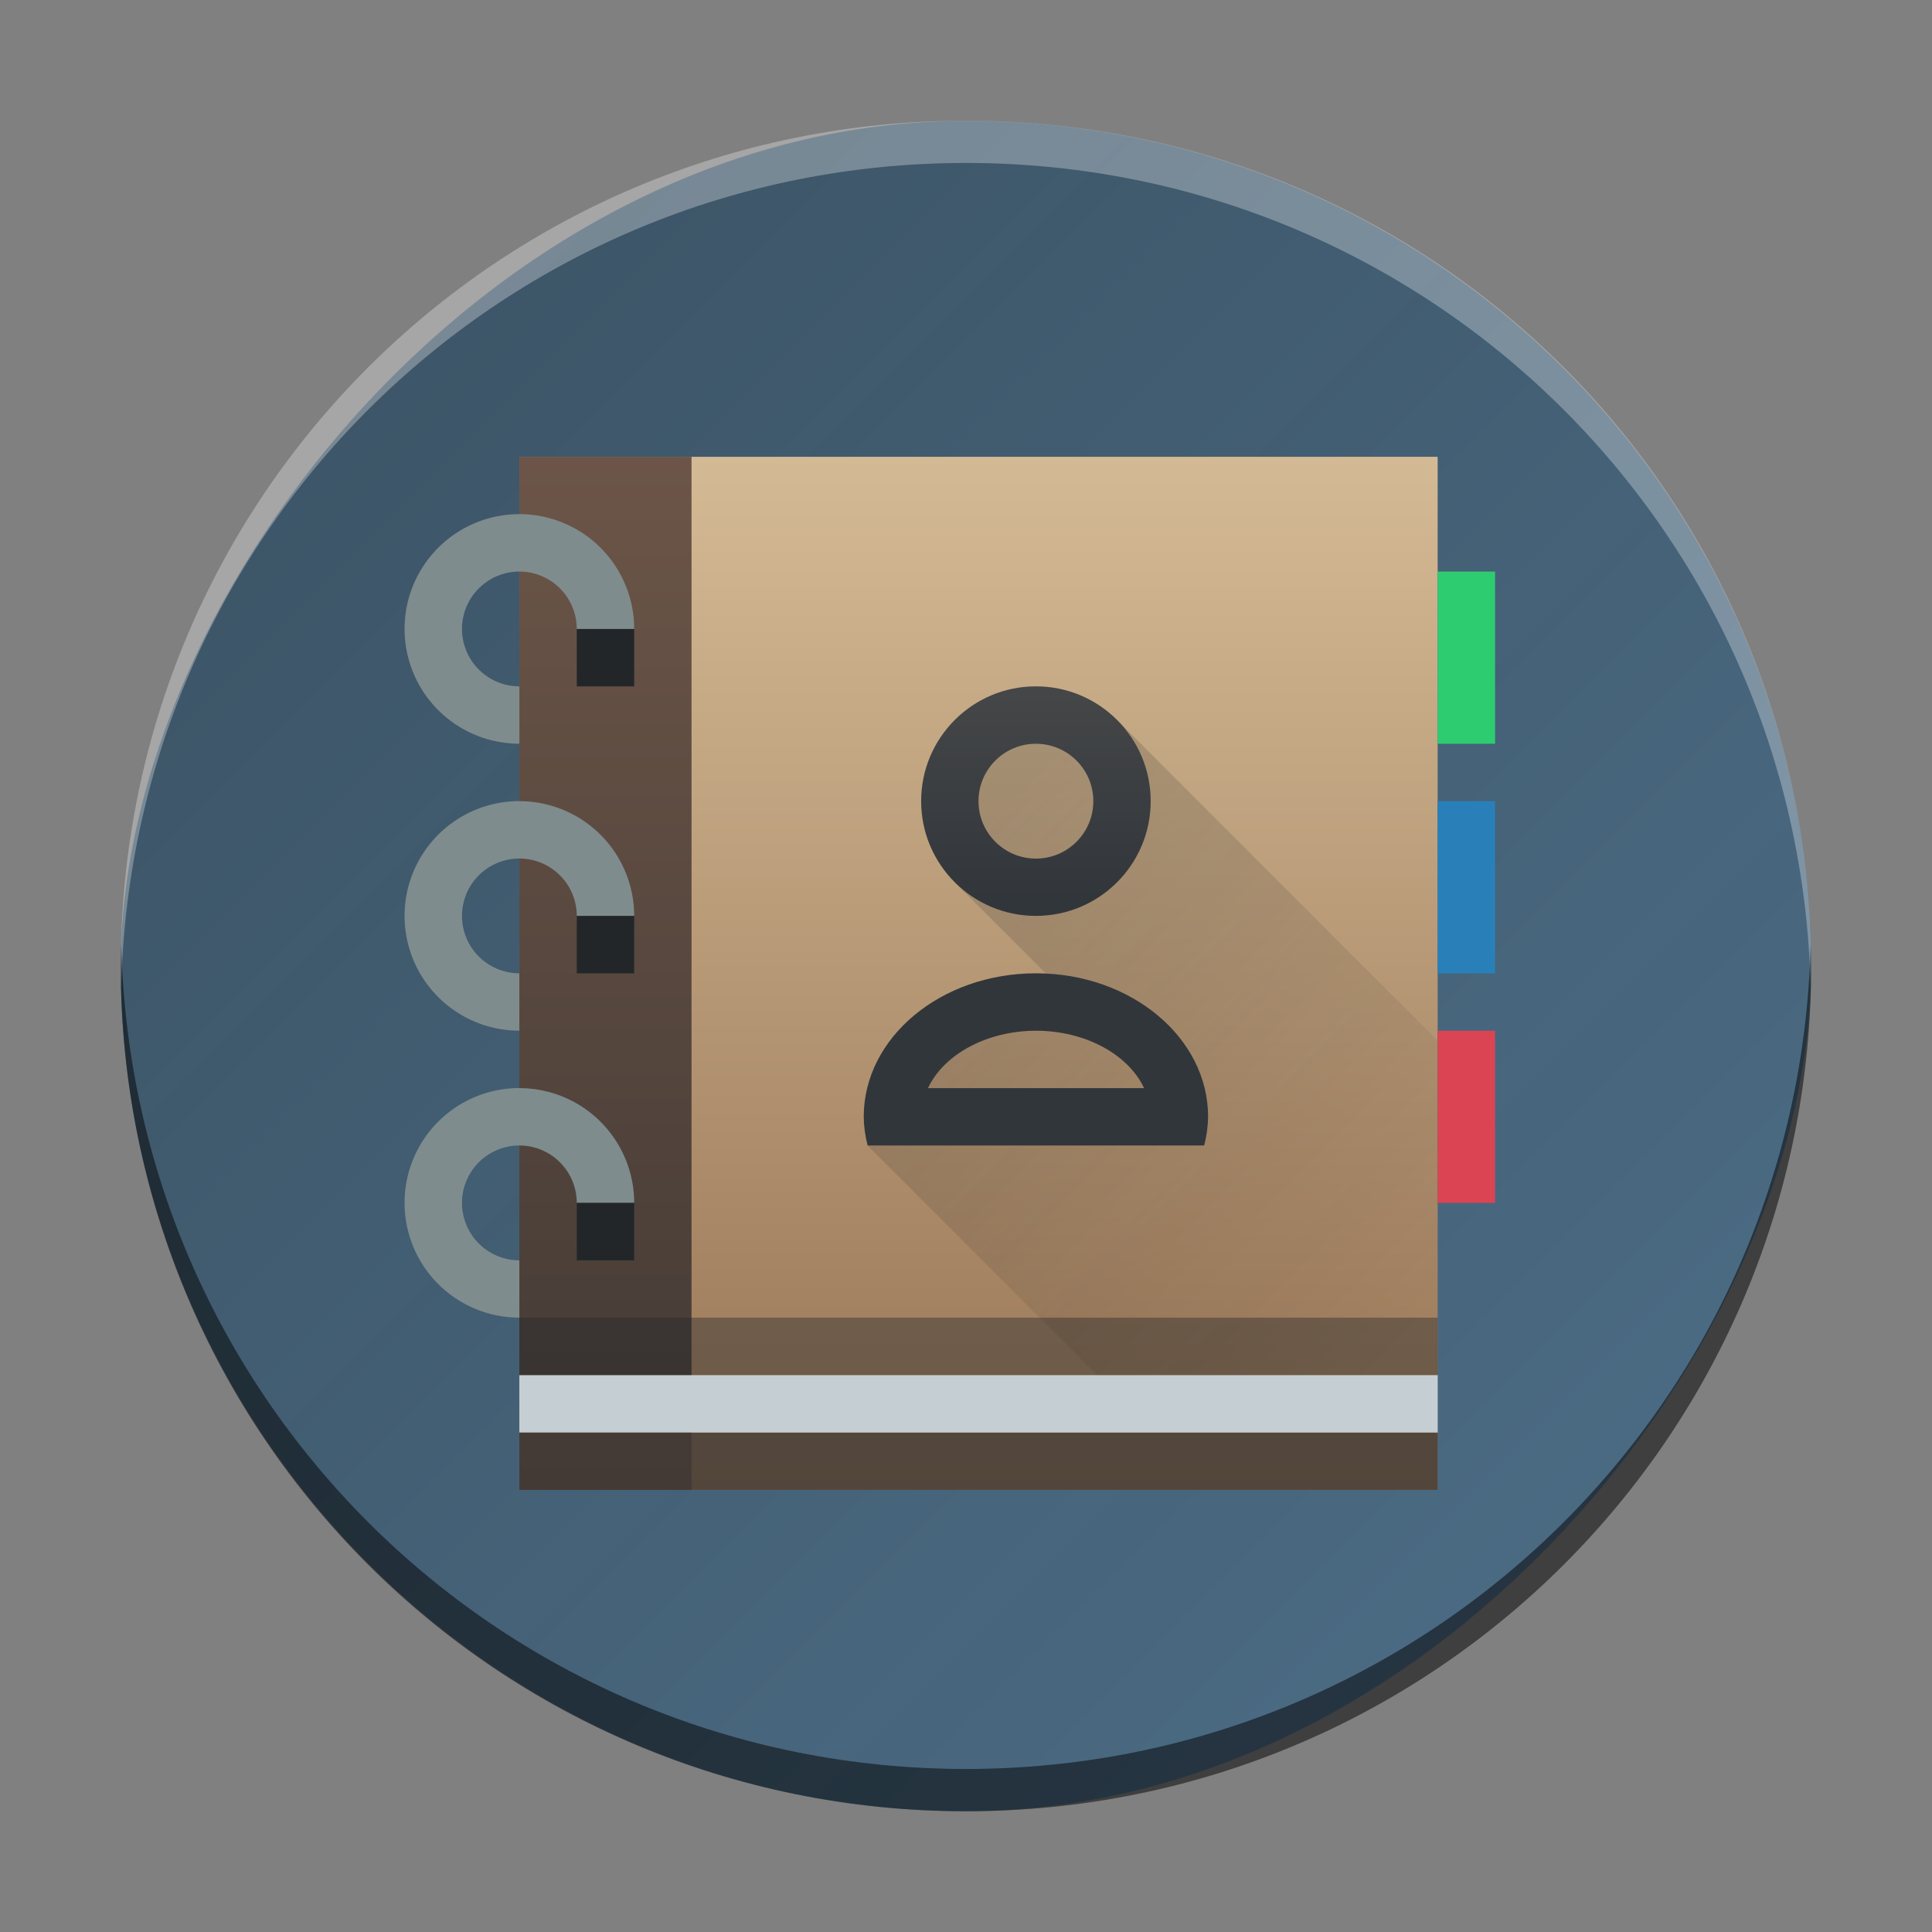<?xml version="1.0" encoding="UTF-8" standalone="no"?>
<svg
   height="32"
   width="32"
   version="1.1"
   id="svg46"
   sodipodi:docname="preferences-system-network-ldap.svg"
   inkscape:version="1.2.1 (9c6d41e410, 2022-07-14)"
   xmlns:inkscape="http://www.inkscape.org/namespaces/inkscape"
   xmlns:sodipodi="http://sodipodi.sourceforge.net/DTD/sodipodi-0.dtd"
   xmlns:xlink="http://www.w3.org/1999/xlink"
   xmlns="http://www.w3.org/2000/svg"
   xmlns:svg="http://www.w3.org/2000/svg">
  <rect width="100%" height="100%" fill="#808080" stroke="none"/>
  <defs
     id="defs50">
    <linearGradient
       inkscape:collect="always"
       xlink:href="#linearGradient929"
       id="linearGradient931"
       x1="-20"
       y1="20"
       x2="-2.001"
       y2="2.002"
       gradientUnits="userSpaceOnUse"
       gradientTransform="matrix(1.556,0,0,1.556,1.112,-1.112)" />
    <linearGradient
       inkscape:collect="always"
       id="linearGradient929">
      <stop
         style="stop-color:#4d6f89;stop-opacity:1;"
         offset="0"
         id="stop925" />
      <stop
         style="stop-color:#364e60;stop-opacity:0.941;"
         offset="1"
         id="stop927" />
    </linearGradient>
    <linearGradient
       id="c-3"
       gradientUnits="userSpaceOnUse"
       x1="4"
       x2="18"
       y1="4"
       y2="18"
       gradientTransform="translate(9,-22.866)">
      <stop
         offset="0"
         stop-color="#383e51"
         id="stop8" />
      <stop
         offset="1"
         stop-color="#655c6f"
         stop-opacity="0"
         id="stop10" />
    </linearGradient>
    <linearGradient
       id="a-6">
      <stop
         offset="0"
         stop-color="#c6cdd1"
         id="stop2-7" />
      <stop
         offset="1"
         stop-color="#e0e5e7"
         id="stop4-5" />
    </linearGradient>
    <linearGradient
       id="linearGradient844"
       gradientTransform="matrix(0.452,0,0,0.436,7.837,-17.919)"
       gradientUnits="userSpaceOnUse"
       x1="28"
       x2="28"
       y1="30"
       y2="2">
      <stop
         offset="0"
         stop-color="#997657"
         id="stop12-3" />
      <stop
         offset="1"
         stop-color="#d4ba94"
         id="stop14-5" />
    </linearGradient>
    <linearGradient
       id="linearGradient848"
       gradientTransform="matrix(0.339,0,0,6.971,-5.501,-104.922)"
       gradientUnits="userSpaceOnUse"
       x1="44.691"
       x2="44.691"
       y1="14.355"
       y2="12.605">
      <stop
         offset="0"
         stop-color="#433a35"
         id="stop17-6" />
      <stop
         offset="1"
         stop-color="#6c5548"
         id="stop19-2" />
    </linearGradient>
    <linearGradient
       id="linearGradient852"
       gradientUnits="userSpaceOnUse"
       x1="10.357"
       x2="18.714"
       y1="9.071"
       y2="17.429"
       gradientTransform="matrix(0.678,0,0,0.678,7.611,-18.403)">
      <stop
         offset="0"
         stop-color="#292c2f"
         id="stop7-9" />
      <stop
         offset="1"
         stop-opacity="0"
         id="stop9-1" />
    </linearGradient>
    <linearGradient
       id="linearGradient856"
       gradientUnits="userSpaceOnUse"
       x1="6.5"
       x2="6.5"
       y1="9.714"
       y2="4.571"
       gradientTransform="matrix(0.678,0,0,0.678,7.611,-18.403)">
      <stop
         offset="0"
         stop-color="#31363b"
         id="stop2-2" />
      <stop
         offset="1"
         stop-color="#4d4d4d"
         id="stop4-7" />
    </linearGradient>
    <linearGradient
       inkscape:collect="always"
       xlink:href="#c"
       id="linearGradient871"
       gradientUnits="userSpaceOnUse"
       gradientTransform="matrix(0.634,0,0,0.611,6.067,6.344)"
       x1="28"
       y1="30"
       x2="28"
       y2="2" />
    <linearGradient
       inkscape:collect="always"
       xlink:href="#d"
       id="linearGradient873"
       gradientUnits="userSpaceOnUse"
       gradientTransform="matrix(0.475,0,0,9.778,-12.64,-115.682)"
       x1="44.691"
       y1="14.355"
       x2="44.691"
       y2="12.605" />
    <linearGradient
       inkscape:collect="always"
       xlink:href="#b"
       id="linearGradient875"
       gradientUnits="userSpaceOnUse"
       gradientTransform="matrix(0.951,0,0,0.951,5.75,5.665)"
       x1="10.357"
       y1="9.071"
       x2="18.714"
       y2="17.429" />
    <linearGradient
       inkscape:collect="always"
       xlink:href="#a"
       id="linearGradient877"
       gradientUnits="userSpaceOnUse"
       gradientTransform="matrix(0.951,0,0,0.951,5.75,5.665)"
       x1="6.5"
       y1="9.714"
       x2="6.5"
       y2="4.571" />
  </defs>
  <sodipodi:namedview
     id="namedview48"
     pagecolor="#ffffff"
     bordercolor="#666666"
     borderopacity="1.0"
     inkscape:showpageshadow="2"
     inkscape:pageopacity="0.0"
     inkscape:pagecheckerboard="0"
     inkscape:deskcolor="#d1d1d1"
     showgrid="false"
     inkscape:zoom="10.727273"
     inkscape:cx="11"
     inkscape:cy="11.13983"
     inkscape:window-width="1920"
     inkscape:window-height="1000"
     inkscape:window-x="0"
     inkscape:window-y="0"
     inkscape:window-maximized="1"
     inkscape:current-layer="svg46" />
  <linearGradient
     id="a"
     gradientUnits="userSpaceOnUse"
     x1="6.5"
     x2="6.5"
     y1="9.714"
     y2="4.571"
     gradientTransform="matrix(0.678,0,0,0.678,7.611,-18.403)">
    <stop
       offset="0"
       stop-color="#31363b"
       id="stop2" />
    <stop
       offset="1"
       stop-color="#4d4d4d"
       id="stop4" />
  </linearGradient>
  <linearGradient
     id="b"
     gradientUnits="userSpaceOnUse"
     x1="10.357"
     x2="18.714"
     y1="9.071"
     y2="17.429"
     gradientTransform="matrix(0.678,0,0,0.678,7.611,-18.403)">
    <stop
       offset="0"
       stop-color="#292c2f"
       id="stop7" />
    <stop
       offset="1"
       stop-opacity="0"
       id="stop9" />
  </linearGradient>
  <linearGradient
     id="c"
     gradientTransform="matrix(0.452,0,0,0.436,7.837,-17.919)"
     gradientUnits="userSpaceOnUse"
     x1="28"
     x2="28"
     y1="30"
     y2="2">
    <stop
       offset="0"
       stop-color="#997657"
       id="stop12" />
    <stop
       offset="1"
       stop-color="#d4ba94"
       id="stop14" />
  </linearGradient>
  <linearGradient
     id="d"
     gradientTransform="matrix(0.339,0,0,6.971,-5.501,-104.922)"
     gradientUnits="userSpaceOnUse"
     x1="44.691"
     x2="44.691"
     y1="14.355"
     y2="12.605">
    <stop
       offset="0"
       stop-color="#433a35"
       id="stop17" />
    <stop
       offset="1"
       stop-color="#6c5548"
       id="stop19" />
  </linearGradient>
  <rect
     width="27.999"
     x="-29.999"
     y="2.002"
     rx="13.999"
     height="27.997"
     transform="scale(-1,1)"
     id="rect223"
     ry="13.999"
     style="fill:url(#linearGradient931);fill-opacity:1;stroke-width:1.556" />
  <path
     style="display:inline;overflow:visible;opacity:0.3;fill:#000000;fill-opacity:1;stroke-width:1.96;stroke-opacity:0.55"
     d="m 2.008,15.651 c -0.003,0.117 -0.008,0.233 -0.008,0.35 0,7.755 6.244,13.999 13.999,13.999 7.756,0 13.999,-6.243 13.999,-13.999 0,-0.117 -0.005,-0.233 -0.008,-0.35 -0.185,7.592 -6.356,13.649 -13.991,13.649 -7.638,0 -13.806,-6.057 -13.991,-13.649"
     id="path225" />
  <path
     d="m 2.008,16.348 c -0.003,-0.117 -0.008,-0.232 -0.008,-0.35 0,-7.755 6.244,-13.999 13.999,-13.999 7.756,0 13.999,6.243 13.999,13.999 0,0.117 -0.005,0.233 -0.008,0.35 C 29.805,8.756 23.635,2.699 15.999,2.699 c -7.638,0 -13.806,6.057 -13.991,13.649"
     style="display:inline;overflow:visible;opacity:0.3;fill:#ffffff;fill-opacity:1;stroke-width:1.96;stroke-opacity:0.55"
     id="path229" />
  <path
     style="display:inline;overflow:visible;opacity:0.3;fill:#000000;fill-opacity:1;stroke-width:1.96;stroke-opacity:0.55"
     d="m 2.008,15.651 c -0.003,0.117 -0.008,0.233 -0.008,0.35 0,7.755 6.244,13.999 13.999,13.999 7.756,0 13.999,-6.243 13.999,-13.999 0,-0.117 -0.005,-0.233 -0.008,-0.35 -0.185,7.592 -6.356,13.649 -13.991,13.649 -7.638,0 -13.806,-6.057 -13.991,-13.649"
     id="path3401" />
  <path
     d="M 8.602,7.566 H 23.812 V 24.677 H 8.602 Z"
     fill="url(#c)"
     stroke-width="0.622"
     id="path22-0"
     style="fill:url(#linearGradient871)" />
  <path
     d="M 8.602,23.726 H 23.812 V 24.677 H 8.602 Z"
     fill="#232629"
     opacity="0.6"
     stroke-width="0.776"
     id="path24-9" />
  <path
     d="M 8.602,7.566 V 24.677 H 11.454 V 7.566 Z"
     fill="url(#d)"
     stroke-width="0.66"
     id="path26-3"
     style="fill:url(#linearGradient873)" />
  <path
     d="M 8.602,22.776 H 23.812 v 0.951 H 8.602 Z"
     fill="#c5cfd3"
     stroke-width="0.776"
     id="path28-6" />
  <path
     d="M 8.602,21.825 H 23.812 v 0.951 H 8.602 Z"
     fill="#232629"
     opacity="0.4"
     stroke-width="0.776"
     id="path30-0" />
  <path
     d="m 23.812,9.467 h 0.951 v 2.852 h -0.951 z"
     fill="#2ecc71"
     stroke-width="0.582"
     id="path32-6" />
  <path
     d="m 23.812,13.27 h 0.951 v 2.852 h -0.951 z"
     fill="#2980b9"
     stroke-width="0.582"
     id="path34-2" />
  <path
     d="m 23.812,17.072 h 0.951 v 2.852 h -0.951 z"
     fill="#da4453"
     stroke-width="0.582"
     id="path36-6" />
  <path
     d="m 18.502,11.925 -2.295,0.394 -0.394,2.295 1.508,1.508 -2.065,0.951 -0.886,1.901 3.802,3.802 h 5.639 v -5.54 z"
     fill="url(#b)"
     opacity="0.2"
     stroke-width="0.611"
     id="path38-1"
     style="fill:url(#linearGradient875)" />
  <path
     d="m 8.602,8.516 a 1.901,1.901 0 0 0 -1.901,1.901 1.901,1.901 0 0 0 1.901,1.901 V 11.368 A 0.951,0.951 0 0 1 7.652,10.418 0.951,0.951 0 0 1 8.602,9.467 0.951,0.951 0 0 1 9.553,10.418 h 0.951 A 1.901,1.901 0 0 0 8.602,8.516 Z m 0,4.753 a 1.901,1.901 0 0 0 -1.901,1.901 1.901,1.901 0 0 0 1.901,1.901 V 16.121 A 0.951,0.951 0 0 1 7.652,15.171 0.951,0.951 0 0 1 8.602,14.22 0.951,0.951 0 0 1 9.553,15.171 h 0.951 A 1.901,1.901 0 0 0 8.602,13.27 Z m 0,4.753 a 1.901,1.901 0 0 0 -1.901,1.901 1.901,1.901 0 0 0 1.901,1.901 V 20.875 A 0.951,0.951 0 0 1 7.652,19.924 0.951,0.951 0 0 1 8.602,18.973 0.951,0.951 0 0 1 9.553,19.924 h 0.951 A 1.901,1.901 0 0 0 8.602,18.023 Z"
     fill="#7f8c8d"
     stroke-width="1.901"
     id="path40-8" />
  <path
     d="m 9.553,10.418 v 0.951 h 0.951 V 10.418 Z m 0,4.753 v 0.951 h 0.951 v -0.951 z m 0,4.753 v 0.951 h 0.951 v -0.951 z"
     fill="#232629"
     stroke-width="1.901"
     id="path42-7" />
  <path
     d="m 17.158,11.368 c -1.05,0 -1.901,0.851 -1.901,1.901 0,1.05 0.851,1.901 1.901,1.901 1.05,0 1.901,-0.851 1.901,-1.901 0,-1.05 -0.851,-1.901 -1.901,-1.901 z m 0,0.951 c 0.525,0 0.951,0.426 0.951,0.951 0,0.525 -0.426,0.951 -0.951,0.951 -0.525,0 -0.951,-0.426 -0.951,-0.951 0,-0.525 0.426,-0.951 0.951,-0.951 z m 0,3.802 c -1.575,0 -2.852,1.064 -2.852,2.377 0.002,0.16 0.024,0.319 0.065,0.475 h 5.574 c 0.041,-0.156 0.062,-0.315 0.065,-0.475 0,-1.313 -1.277,-2.377 -2.852,-2.377 z m 0,0.951 c 0.805,2.66e-4 1.523,0.381 1.792,0.951 h -3.58 c 0.268,-0.569 0.984,-0.949 1.788,-0.951 z"
     fill="url(#a)"
     id="path44-9"
     style="fill:url(#linearGradient877);stroke-width:0.951" />
</svg>

